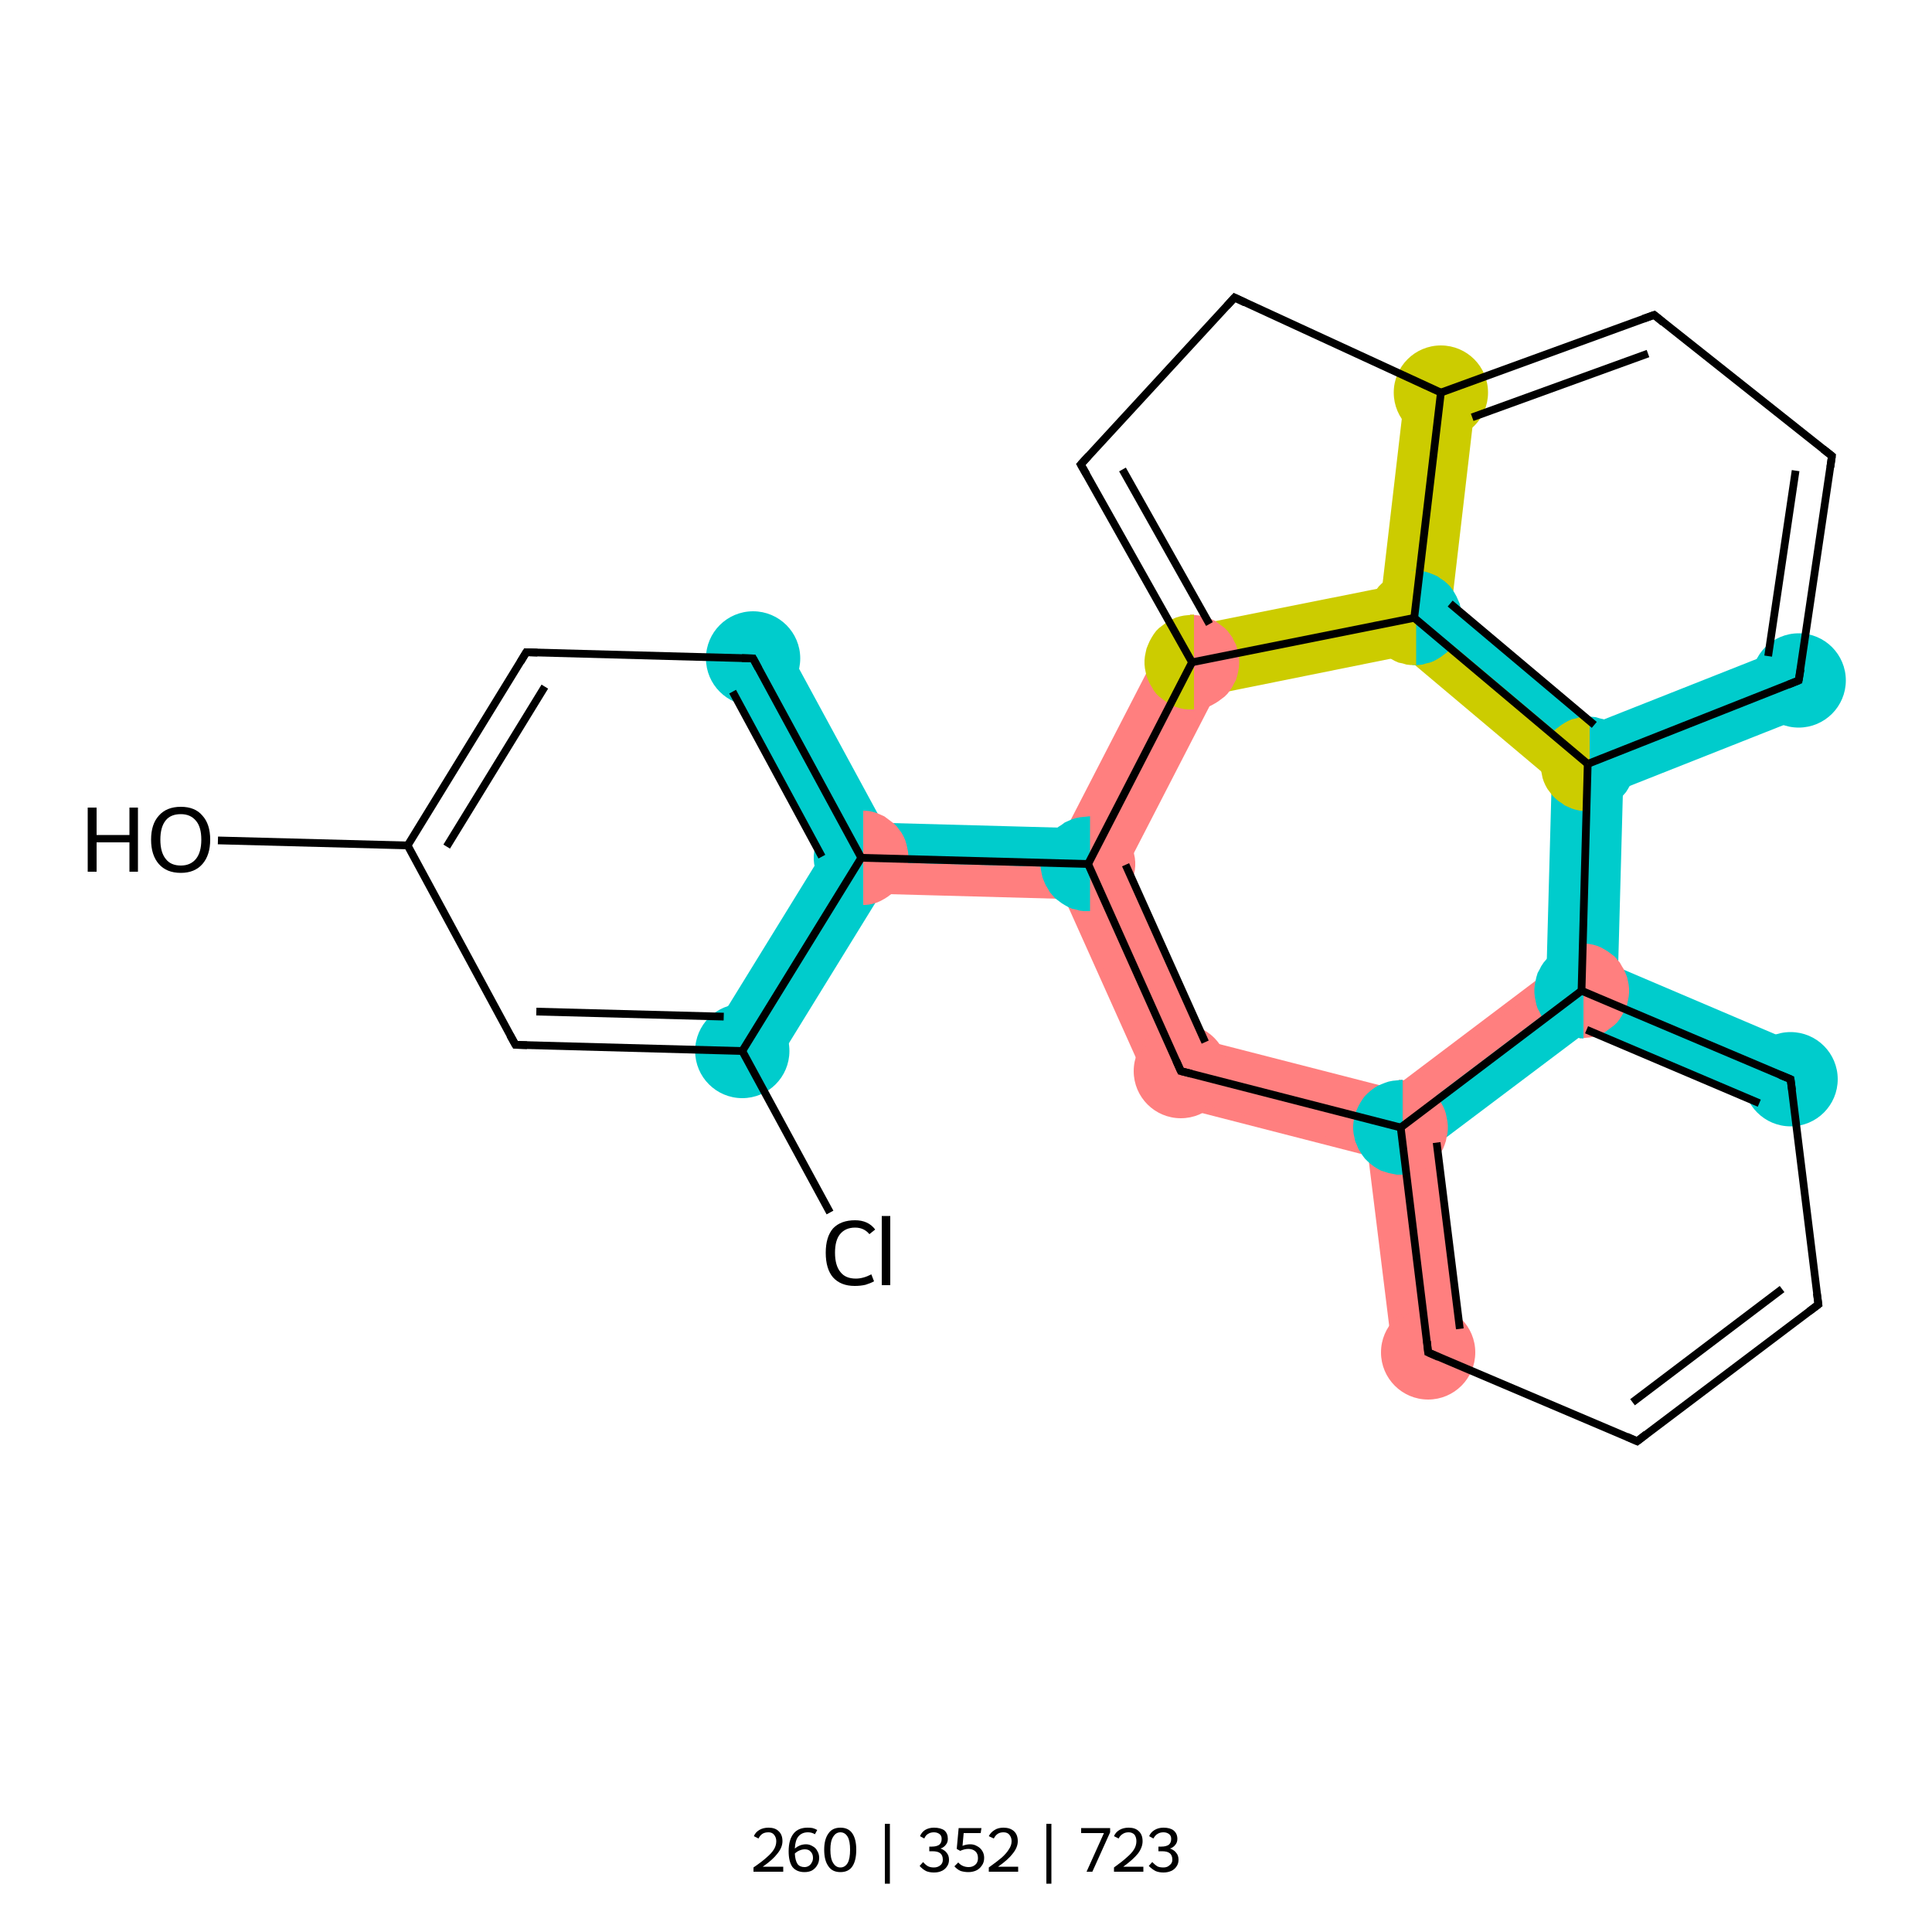 <?xml version='1.0' encoding='iso-8859-1'?>
<svg version='1.1' baseProfile='full'
              xmlns='http://www.w3.org/2000/svg'
                      xmlns:rdkit='http://www.rdkit.org/xml'
                      xmlns:xlink='http://www.w3.org/1999/xlink'
                  xml:space='preserve'
width='500px' height='500px' viewBox='0 0 500 500'>
<!-- END OF HEADER -->
<rect style='opacity:1.0;fill:#FFFFFF;stroke:none' width='500.0' height='500.0' x='0.0' y='0.0'> </rect>
<path class='bond-3 atom-3 atom-4' d='M 202.1,166.5 L 230.1,218.1 L 215.6,225.9 L 187.7,174.3 Z' style='fill:#00CCCC;fill-rule:evenodd;fill-opacity:1;stroke:#00CCCC;stroke-width:2.0px;stroke-linecap:butt;stroke-linejoin:miter;stroke-opacity:1;' />
<path class='bond-4 atom-4 atom-5' d='M 222.6,230.2 L 222.9,222.0 L 281.6,223.6 L 281.3,231.8 Z' style='fill:#FF7F7F;fill-rule:evenodd;fill-opacity:1;stroke:#FF7F7F;stroke-width:2.0px;stroke-linecap:butt;stroke-linejoin:miter;stroke-opacity:1;' />
<path class='bond-4 atom-4 atom-5' d='M 222.9,222.0 L 223.1,213.8 L 281.8,215.4 L 281.6,223.6 Z' style='fill:#00CCCC;fill-rule:evenodd;fill-opacity:1;stroke:#00CCCC;stroke-width:2.0px;stroke-linecap:butt;stroke-linejoin:miter;stroke-opacity:1;' />
<path class='bond-5 atom-5 atom-6' d='M 289.1,220.2 L 313.1,273.8 L 298.1,280.5 L 274.1,227.0 Z' style='fill:#FF7F7F;fill-rule:evenodd;fill-opacity:1;stroke:#FF7F7F;stroke-width:2.0px;stroke-linecap:butt;stroke-linejoin:miter;stroke-opacity:1;' />
<path class='bond-6 atom-6 atom-7' d='M 307.6,269.2 L 364.5,283.8 L 360.4,299.7 L 303.6,285.1 Z' style='fill:#FF7F7F;fill-rule:evenodd;fill-opacity:1;stroke:#FF7F7F;stroke-width:2.0px;stroke-linecap:butt;stroke-linejoin:miter;stroke-opacity:1;' />
<path class='bond-7 atom-7 atom-8' d='M 370.6,290.8 L 377.8,349.0 L 361.5,351.0 L 354.3,292.8 Z' style='fill:#FF7F7F;fill-rule:evenodd;fill-opacity:1;stroke:#FF7F7F;stroke-width:2.0px;stroke-linecap:butt;stroke-linejoin:miter;stroke-opacity:1;' />
<path class='bond-11 atom-11 atom-12' d='M 460.2,286.9 L 406.1,264.0 L 412.6,248.8 L 466.6,271.8 Z' style='fill:#00CCCC;fill-rule:evenodd;fill-opacity:1;stroke:#00CCCC;stroke-width:2.0px;stroke-linecap:butt;stroke-linejoin:miter;stroke-opacity:1;' />
<path class='bond-12 atom-12 atom-13' d='M 401.1,256.2 L 402.7,197.5 L 419.2,197.9 L 417.6,256.6 Z' style='fill:#00CCCC;fill-rule:evenodd;fill-opacity:1;stroke:#00CCCC;stroke-width:2.0px;stroke-linecap:butt;stroke-linejoin:miter;stroke-opacity:1;' />
<path class='bond-13 atom-13 atom-14' d='M 416.2,191.4 L 410.9,197.7 L 366.0,159.9 L 371.3,153.6 Z' style='fill:#00CCCC;fill-rule:evenodd;fill-opacity:1;stroke:#00CCCC;stroke-width:2.0px;stroke-linecap:butt;stroke-linejoin:miter;stroke-opacity:1;' />
<path class='bond-13 atom-13 atom-14' d='M 410.9,197.7 L 405.6,204.0 L 360.7,166.2 L 366.0,159.9 Z' style='fill:#CCCC00;fill-rule:evenodd;fill-opacity:1;stroke:#CCCC00;stroke-width:2.0px;stroke-linecap:butt;stroke-linejoin:miter;stroke-opacity:1;' />
<path class='bond-14 atom-14 atom-15' d='M 357.9,158.9 L 364.7,100.6 L 381.0,102.5 L 374.2,160.8 Z' style='fill:#CCCC00;fill-rule:evenodd;fill-opacity:1;stroke:#CCCC00;stroke-width:2.0px;stroke-linecap:butt;stroke-linejoin:miter;stroke-opacity:1;' />
<path class='bond-21 atom-4 atom-22' d='M 229.9,226.3 L 199.1,276.3 L 185.1,267.7 L 215.9,217.7 Z' style='fill:#00CCCC;fill-rule:evenodd;fill-opacity:1;stroke:#00CCCC;stroke-width:2.0px;stroke-linecap:butt;stroke-linejoin:miter;stroke-opacity:1;' />
<path class='bond-25 atom-18 atom-5' d='M 315.8,175.2 L 288.9,227.4 L 274.3,219.8 L 301.2,167.6 Z' style='fill:#FF7F7F;fill-rule:evenodd;fill-opacity:1;stroke:#FF7F7F;stroke-width:2.0px;stroke-linecap:butt;stroke-linejoin:miter;stroke-opacity:1;' />
<path class='bond-26 atom-12 atom-7' d='M 404.4,249.8 L 409.3,256.4 L 362.5,291.8 L 357.5,285.2 Z' style='fill:#FF7F7F;fill-rule:evenodd;fill-opacity:1;stroke:#FF7F7F;stroke-width:2.0px;stroke-linecap:butt;stroke-linejoin:miter;stroke-opacity:1;' />
<path class='bond-26 atom-12 atom-7' d='M 409.3,256.4 L 414.3,263.0 L 367.4,298.3 L 362.5,291.8 Z' style='fill:#00CCCC;fill-rule:evenodd;fill-opacity:1;stroke:#00CCCC;stroke-width:2.0px;stroke-linecap:butt;stroke-linejoin:miter;stroke-opacity:1;' />
<path class='bond-27 atom-21 atom-13' d='M 468.6,183.8 L 414.0,205.4 L 407.9,190.1 L 462.5,168.5 Z' style='fill:#00CCCC;fill-rule:evenodd;fill-opacity:1;stroke:#00CCCC;stroke-width:2.0px;stroke-linecap:butt;stroke-linejoin:miter;stroke-opacity:1;' />
<path class='bond-28 atom-18 atom-14' d='M 306.8,163.3 L 364.4,151.8 L 367.6,167.9 L 310.1,179.5 Z' style='fill:#CCCC00;fill-rule:evenodd;fill-opacity:1;stroke:#CCCC00;stroke-width:2.0px;stroke-linecap:butt;stroke-linejoin:miter;stroke-opacity:1;' />
<ellipse cx='194.9' cy='170.4' rx='11.7' ry='11.7' class='atom-3'  style='fill:#00CCCC;fill-rule:evenodd;stroke:#00CCCC;stroke-width:1.0px;stroke-linecap:butt;stroke-linejoin:miter;stroke-opacity:1' />
<path class='atom-4' d='M 222.9,210.3 L 223.9,210.3 L 224.9,210.4 L 225.8,210.6 L 226.8,210.9 L 227.7,211.3 L 228.6,211.7 L 229.4,212.3 L 230.2,212.9 L 231.0,213.5 L 231.7,214.2 L 232.3,215.0 L 232.9,215.8 L 233.4,216.7 L 233.8,217.6 L 234.1,218.6 L 234.3,219.5 L 234.5,220.5 L 234.6,221.5 L 234.6,222.5 L 234.5,223.5 L 234.3,224.5 L 234.1,225.4 L 233.8,226.4 L 233.4,227.3 L 232.9,228.2 L 232.3,229.0 L 231.7,229.8 L 231.0,230.5 L 230.2,231.1 L 229.4,231.7 L 228.6,232.2 L 227.7,232.7 L 226.8,233.1 L 225.8,233.4 L 224.9,233.6 L 223.9,233.7 L 222.9,233.7 L 222.9,222.0 Z' style='fill:#FF7F7F;fill-rule:evenodd;fill-opacity:1;stroke:#FF7F7F;stroke-width:1.0px;stroke-linecap:butt;stroke-linejoin:miter;stroke-opacity:1;' />
<path class='atom-4' d='M 222.9,233.7 L 221.9,233.7 L 220.9,233.6 L 219.9,233.4 L 219.0,233.1 L 218.0,232.7 L 217.1,232.2 L 216.3,231.7 L 215.5,231.1 L 214.7,230.5 L 214.1,229.8 L 213.4,229.0 L 212.9,228.2 L 212.4,227.3 L 212.0,226.4 L 211.6,225.4 L 211.4,224.5 L 211.2,223.5 L 211.1,222.5 L 211.1,221.5 L 211.2,220.5 L 211.4,219.5 L 211.6,218.6 L 212.0,217.6 L 212.4,216.7 L 212.9,215.8 L 213.4,215.0 L 214.1,214.2 L 214.7,213.5 L 215.5,212.9 L 216.3,212.3 L 217.1,211.7 L 218.0,211.3 L 219.0,210.9 L 219.9,210.6 L 220.9,210.4 L 221.9,210.3 L 222.9,210.3 L 222.9,222.0 Z' style='fill:#00CCCC;fill-rule:evenodd;fill-opacity:1;stroke:#00CCCC;stroke-width:1.0px;stroke-linecap:butt;stroke-linejoin:miter;stroke-opacity:1;' />
<path class='atom-5' d='M 281.6,211.8 L 282.6,211.9 L 283.5,212.0 L 284.5,212.2 L 285.5,212.5 L 286.4,212.9 L 287.3,213.3 L 288.1,213.9 L 288.9,214.4 L 289.7,215.1 L 290.4,215.8 L 291.0,216.6 L 291.6,217.4 L 292.0,218.3 L 292.5,219.2 L 292.8,220.1 L 293.0,221.1 L 293.2,222.1 L 293.3,223.1 L 293.3,224.1 L 293.2,225.1 L 293.0,226.1 L 292.8,227.0 L 292.5,228.0 L 292.0,228.9 L 291.6,229.7 L 291.0,230.6 L 290.4,231.3 L 289.7,232.1 L 288.9,232.7 L 288.1,233.3 L 287.3,233.8 L 286.4,234.3 L 285.5,234.7 L 284.5,234.9 L 283.5,235.2 L 282.6,235.3 L 281.6,235.3 L 281.6,223.6 Z' style='fill:#FF7F7F;fill-rule:evenodd;fill-opacity:1;stroke:#FF7F7F;stroke-width:1.0px;stroke-linecap:butt;stroke-linejoin:miter;stroke-opacity:1;' />
<path class='atom-5' d='M 281.6,235.3 L 280.6,235.3 L 279.6,235.2 L 278.6,234.9 L 277.6,234.7 L 276.7,234.3 L 275.8,233.8 L 275.0,233.3 L 274.2,232.7 L 273.4,232.1 L 272.7,231.3 L 272.1,230.6 L 271.6,229.7 L 271.1,228.9 L 270.7,228.0 L 270.3,227.0 L 270.1,226.1 L 269.9,225.1 L 269.8,224.1 L 269.8,223.1 L 269.9,222.1 L 270.1,221.1 L 270.3,220.1 L 270.7,219.2 L 271.1,218.3 L 271.6,217.4 L 272.1,216.6 L 272.7,215.8 L 273.4,215.1 L 274.2,214.4 L 275.0,213.9 L 275.8,213.3 L 276.7,212.9 L 277.6,212.5 L 278.6,212.2 L 279.6,212.0 L 280.6,211.9 L 281.6,211.8 L 281.6,223.6 Z' style='fill:#00CCCC;fill-rule:evenodd;fill-opacity:1;stroke:#00CCCC;stroke-width:1.0px;stroke-linecap:butt;stroke-linejoin:miter;stroke-opacity:1;' />
<ellipse cx='305.6' cy='277.2' rx='11.7' ry='11.7' class='atom-6'  style='fill:#FF7F7F;fill-rule:evenodd;stroke:#FF7F7F;stroke-width:1.0px;stroke-linecap:butt;stroke-linejoin:miter;stroke-opacity:1' />
<path class='atom-7' d='M 362.5,280.0 L 363.5,280.1 L 364.4,280.2 L 365.4,280.4 L 366.4,280.7 L 367.3,281.1 L 368.2,281.5 L 369.0,282.0 L 369.8,282.6 L 370.6,283.3 L 371.3,284.0 L 371.9,284.8 L 372.5,285.6 L 373.0,286.5 L 373.4,287.4 L 373.7,288.3 L 373.9,289.3 L 374.1,290.3 L 374.2,291.3 L 374.2,292.3 L 374.1,293.3 L 373.9,294.2 L 373.7,295.2 L 373.4,296.1 L 373.0,297.1 L 372.5,297.9 L 371.9,298.7 L 371.3,299.5 L 370.6,300.2 L 369.8,300.9 L 369.0,301.5 L 368.2,302.0 L 367.3,302.5 L 366.4,302.8 L 365.4,303.1 L 364.4,303.3 L 363.5,303.5 L 362.5,303.5 L 362.5,291.8 Z' style='fill:#FF7F7F;fill-rule:evenodd;fill-opacity:1;stroke:#FF7F7F;stroke-width:1.0px;stroke-linecap:butt;stroke-linejoin:miter;stroke-opacity:1;' />
<path class='atom-7' d='M 362.5,303.5 L 361.5,303.5 L 360.5,303.3 L 359.5,303.1 L 358.6,302.8 L 357.6,302.5 L 356.7,302.0 L 355.9,301.5 L 355.1,300.9 L 354.3,300.2 L 353.6,299.5 L 353.0,298.7 L 352.5,297.9 L 352.0,297.1 L 351.6,296.1 L 351.2,295.2 L 351.0,294.2 L 350.8,293.3 L 350.7,292.3 L 350.7,291.3 L 350.8,290.3 L 351.0,289.3 L 351.2,288.3 L 351.6,287.4 L 352.0,286.5 L 352.5,285.6 L 353.0,284.8 L 353.6,284.0 L 354.3,283.3 L 355.1,282.6 L 355.9,282.0 L 356.7,281.5 L 357.6,281.1 L 358.6,280.7 L 359.5,280.4 L 360.5,280.2 L 361.5,280.1 L 362.5,280.0 L 362.5,291.8 Z' style='fill:#00CCCC;fill-rule:evenodd;fill-opacity:1;stroke:#00CCCC;stroke-width:1.0px;stroke-linecap:butt;stroke-linejoin:miter;stroke-opacity:1;' />
<ellipse cx='369.6' cy='350.0' rx='11.7' ry='11.7' class='atom-8'  style='fill:#FF7F7F;fill-rule:evenodd;stroke:#FF7F7F;stroke-width:1.0px;stroke-linecap:butt;stroke-linejoin:miter;stroke-opacity:1' />
<ellipse cx='463.4' cy='279.3' rx='11.7' ry='11.7' class='atom-11'  style='fill:#00CCCC;fill-rule:evenodd;stroke:#00CCCC;stroke-width:1.0px;stroke-linecap:butt;stroke-linejoin:miter;stroke-opacity:1' />
<path class='atom-12' d='M 409.3,244.7 L 410.3,244.7 L 411.3,244.8 L 412.3,245.0 L 413.3,245.3 L 414.2,245.7 L 415.1,246.2 L 415.9,246.7 L 416.7,247.3 L 417.5,247.9 L 418.2,248.7 L 418.8,249.4 L 419.3,250.3 L 419.8,251.1 L 420.2,252.0 L 420.6,253.0 L 420.8,253.9 L 421.0,254.9 L 421.1,255.9 L 421.1,256.9 L 421.0,257.9 L 420.8,258.9 L 420.6,259.9 L 420.2,260.8 L 419.8,261.7 L 419.3,262.6 L 418.8,263.4 L 418.2,264.2 L 417.5,264.9 L 416.7,265.5 L 415.9,266.1 L 415.1,266.7 L 414.2,267.1 L 413.3,267.5 L 412.3,267.8 L 411.3,268.0 L 410.3,268.1 L 409.3,268.2 L 409.3,256.4 Z' style='fill:#FF7F7F;fill-rule:evenodd;fill-opacity:1;stroke:#FF7F7F;stroke-width:1.0px;stroke-linecap:butt;stroke-linejoin:miter;stroke-opacity:1;' />
<path class='atom-12' d='M 409.3,268.2 L 408.3,268.1 L 407.4,268.0 L 406.4,267.8 L 405.4,267.5 L 404.5,267.1 L 403.6,266.7 L 402.8,266.1 L 402.0,265.5 L 401.2,264.9 L 400.5,264.2 L 399.9,263.4 L 399.3,262.6 L 398.9,261.7 L 398.4,260.8 L 398.1,259.9 L 397.9,258.9 L 397.7,257.9 L 397.6,256.9 L 397.6,255.9 L 397.7,254.9 L 397.9,253.9 L 398.1,253.0 L 398.4,252.0 L 398.9,251.1 L 399.3,250.3 L 399.9,249.4 L 400.5,248.7 L 401.2,247.9 L 402.0,247.3 L 402.8,246.7 L 403.6,246.2 L 404.5,245.7 L 405.4,245.3 L 406.4,245.0 L 407.4,244.8 L 408.3,244.7 L 409.3,244.7 L 409.3,256.4 Z' style='fill:#00CCCC;fill-rule:evenodd;fill-opacity:1;stroke:#00CCCC;stroke-width:1.0px;stroke-linecap:butt;stroke-linejoin:miter;stroke-opacity:1;' />
<path class='atom-13' d='M 410.9,186.0 L 411.9,186.0 L 412.9,186.1 L 413.9,186.4 L 414.8,186.6 L 415.8,187.0 L 416.7,187.5 L 417.5,188.0 L 418.3,188.6 L 419.1,189.2 L 419.7,190.0 L 420.4,190.7 L 420.9,191.6 L 421.4,192.4 L 421.8,193.3 L 422.2,194.3 L 422.4,195.2 L 422.6,196.2 L 422.7,197.2 L 422.7,198.2 L 422.6,199.2 L 422.4,200.2 L 422.2,201.2 L 421.8,202.1 L 421.4,203.0 L 420.9,203.9 L 420.4,204.7 L 419.7,205.5 L 419.1,206.2 L 418.3,206.9 L 417.5,207.4 L 416.7,208.0 L 415.8,208.4 L 414.8,208.8 L 413.9,209.1 L 412.9,209.3 L 411.9,209.4 L 410.9,209.5 L 410.9,197.7 Z' style='fill:#00CCCC;fill-rule:evenodd;fill-opacity:1;stroke:#00CCCC;stroke-width:1.0px;stroke-linecap:butt;stroke-linejoin:miter;stroke-opacity:1;' />
<path class='atom-13' d='M 410.9,209.5 L 409.9,209.4 L 408.9,209.3 L 408.0,209.1 L 407.0,208.8 L 406.1,208.4 L 405.2,208.0 L 404.4,207.4 L 403.6,206.9 L 402.8,206.2 L 402.1,205.5 L 401.5,204.7 L 400.9,203.9 L 400.4,203.0 L 400.0,202.1 L 399.7,201.2 L 399.5,200.2 L 399.3,199.2 L 399.2,198.2 L 399.2,197.2 L 399.3,196.2 L 399.5,195.2 L 399.7,194.3 L 400.0,193.3 L 400.4,192.4 L 400.9,191.6 L 401.5,190.7 L 402.1,190.0 L 402.8,189.2 L 403.6,188.6 L 404.4,188.0 L 405.2,187.5 L 406.1,187.0 L 407.0,186.6 L 408.0,186.4 L 408.9,186.1 L 409.9,186.0 L 410.9,186.0 L 410.9,197.7 Z' style='fill:#CCCC00;fill-rule:evenodd;fill-opacity:1;stroke:#CCCC00;stroke-width:1.0px;stroke-linecap:butt;stroke-linejoin:miter;stroke-opacity:1;' />
<path class='atom-14' d='M 366.0,148.1 L 367.0,148.2 L 368.0,148.3 L 369.0,148.5 L 369.9,148.8 L 370.9,149.2 L 371.8,149.6 L 372.6,150.2 L 373.4,150.7 L 374.2,151.4 L 374.9,152.1 L 375.5,152.9 L 376.0,153.7 L 376.5,154.6 L 376.9,155.5 L 377.3,156.4 L 377.5,157.4 L 377.7,158.4 L 377.8,159.4 L 377.8,160.4 L 377.7,161.4 L 377.5,162.4 L 377.3,163.3 L 376.9,164.3 L 376.5,165.2 L 376.0,166.0 L 375.5,166.9 L 374.9,167.6 L 374.2,168.4 L 373.4,169.0 L 372.6,169.6 L 371.8,170.1 L 370.9,170.6 L 369.9,171.0 L 369.0,171.2 L 368.0,171.5 L 367.0,171.6 L 366.0,171.6 L 366.0,159.9 Z' style='fill:#00CCCC;fill-rule:evenodd;fill-opacity:1;stroke:#00CCCC;stroke-width:1.0px;stroke-linecap:butt;stroke-linejoin:miter;stroke-opacity:1;' />
<path class='atom-14' d='M 366.0,171.6 L 365.0,171.6 L 364.1,171.5 L 363.1,171.2 L 362.1,171.0 L 361.2,170.6 L 360.3,170.1 L 359.5,169.6 L 358.7,169.0 L 357.9,168.4 L 357.2,167.6 L 356.6,166.9 L 356.0,166.0 L 355.5,165.2 L 355.1,164.3 L 354.8,163.3 L 354.6,162.4 L 354.4,161.4 L 354.3,160.4 L 354.3,159.4 L 354.4,158.4 L 354.6,157.4 L 354.8,156.4 L 355.1,155.5 L 355.5,154.6 L 356.0,153.7 L 356.6,152.9 L 357.2,152.1 L 357.9,151.4 L 358.7,150.7 L 359.5,150.2 L 360.3,149.6 L 361.2,149.2 L 362.1,148.8 L 363.1,148.5 L 364.1,148.3 L 365.0,148.2 L 366.0,148.1 L 366.0,159.9 Z' style='fill:#CCCC00;fill-rule:evenodd;fill-opacity:1;stroke:#CCCC00;stroke-width:1.0px;stroke-linecap:butt;stroke-linejoin:miter;stroke-opacity:1;' />
<ellipse cx='372.9' cy='101.6' rx='11.7' ry='11.7' class='atom-15'  style='fill:#CCCC00;fill-rule:evenodd;stroke:#CCCC00;stroke-width:1.0px;stroke-linecap:butt;stroke-linejoin:miter;stroke-opacity:1' />
<path class='atom-18' d='M 308.5,159.6 L 309.5,159.7 L 310.4,159.8 L 311.4,160.0 L 312.4,160.3 L 313.3,160.7 L 314.2,161.1 L 315.0,161.7 L 315.8,162.3 L 316.6,162.9 L 317.3,163.6 L 317.9,164.4 L 318.5,165.2 L 318.9,166.1 L 319.4,167.0 L 319.7,168.0 L 319.9,168.9 L 320.1,169.9 L 320.2,170.9 L 320.2,171.9 L 320.1,172.9 L 319.9,173.9 L 319.7,174.8 L 319.4,175.8 L 318.9,176.7 L 318.5,177.5 L 317.9,178.4 L 317.3,179.2 L 316.6,179.9 L 315.8,180.5 L 315.0,181.1 L 314.2,181.6 L 313.3,182.1 L 312.4,182.5 L 311.4,182.8 L 310.4,183.0 L 309.5,183.1 L 308.5,183.1 L 308.5,171.4 Z' style='fill:#FF7F7F;fill-rule:evenodd;fill-opacity:1;stroke:#FF7F7F;stroke-width:1.0px;stroke-linecap:butt;stroke-linejoin:miter;stroke-opacity:1;' />
<path class='atom-18' d='M 308.5,183.1 L 307.5,183.1 L 306.5,183.0 L 305.5,182.8 L 304.5,182.5 L 303.6,182.1 L 302.7,181.6 L 301.9,181.1 L 301.1,180.5 L 300.3,179.9 L 299.6,179.2 L 299.0,178.4 L 298.5,177.5 L 298.0,176.7 L 297.6,175.8 L 297.2,174.8 L 297.0,173.9 L 296.8,172.9 L 296.7,171.9 L 296.7,170.9 L 296.8,169.9 L 297.0,168.9 L 297.2,168.0 L 297.6,167.0 L 298.0,166.1 L 298.5,165.2 L 299.0,164.4 L 299.6,163.6 L 300.3,162.9 L 301.1,162.3 L 301.9,161.7 L 302.7,161.1 L 303.6,160.7 L 304.5,160.3 L 305.5,160.0 L 306.5,159.8 L 307.5,159.7 L 308.5,159.6 L 308.5,171.4 Z' style='fill:#CCCC00;fill-rule:evenodd;fill-opacity:1;stroke:#CCCC00;stroke-width:1.0px;stroke-linecap:butt;stroke-linejoin:miter;stroke-opacity:1;' />
<ellipse cx='465.5' cy='176.1' rx='11.7' ry='11.7' class='atom-21'  style='fill:#00CCCC;fill-rule:evenodd;stroke:#00CCCC;stroke-width:1.0px;stroke-linecap:butt;stroke-linejoin:miter;stroke-opacity:1' />
<ellipse cx='192.1' cy='272.0' rx='11.7' ry='11.7' class='atom-22'  style='fill:#00CCCC;fill-rule:evenodd;stroke:#00CCCC;stroke-width:1.0px;stroke-linecap:butt;stroke-linejoin:miter;stroke-opacity:1' />
<path class='bond-0 atom-0 atom-1' d='M 56.4,217.5 L 105.5,218.8' style='fill:none;fill-rule:evenodd;stroke:#000000;stroke-width:2.0px;stroke-linecap:butt;stroke-linejoin:miter;stroke-opacity:1' />
<path class='bond-1 atom-1 atom-2' d='M 105.5,218.8 L 136.2,168.8' style='fill:none;fill-rule:evenodd;stroke:#000000;stroke-width:2.0px;stroke-linecap:butt;stroke-linejoin:miter;stroke-opacity:1' />
<path class='bond-1 atom-1 atom-2' d='M 115.6,219.1 L 141.0,177.7' style='fill:none;fill-rule:evenodd;stroke:#000000;stroke-width:2.0px;stroke-linecap:butt;stroke-linejoin:miter;stroke-opacity:1' />
<path class='bond-2 atom-2 atom-3' d='M 136.2,168.8 L 194.9,170.4' style='fill:none;fill-rule:evenodd;stroke:#000000;stroke-width:2.0px;stroke-linecap:butt;stroke-linejoin:miter;stroke-opacity:1' />
<path class='bond-3 atom-3 atom-4' d='M 194.9,170.4 L 222.9,222.0' style='fill:none;fill-rule:evenodd;stroke:#000000;stroke-width:2.0px;stroke-linecap:butt;stroke-linejoin:miter;stroke-opacity:1' />
<path class='bond-3 atom-3 atom-4' d='M 189.6,179.0 L 212.7,221.7' style='fill:none;fill-rule:evenodd;stroke:#000000;stroke-width:2.0px;stroke-linecap:butt;stroke-linejoin:miter;stroke-opacity:1' />
<path class='bond-4 atom-4 atom-5' d='M 222.9,222.0 L 281.6,223.6' style='fill:none;fill-rule:evenodd;stroke:#000000;stroke-width:2.0px;stroke-linecap:butt;stroke-linejoin:miter;stroke-opacity:1' />
<path class='bond-5 atom-5 atom-6' d='M 281.6,223.6 L 305.6,277.2' style='fill:none;fill-rule:evenodd;stroke:#000000;stroke-width:2.0px;stroke-linecap:butt;stroke-linejoin:miter;stroke-opacity:1' />
<path class='bond-5 atom-5 atom-6' d='M 291.3,223.8 L 311.9,269.7' style='fill:none;fill-rule:evenodd;stroke:#000000;stroke-width:2.0px;stroke-linecap:butt;stroke-linejoin:miter;stroke-opacity:1' />
<path class='bond-6 atom-6 atom-7' d='M 305.6,277.2 L 362.5,291.8' style='fill:none;fill-rule:evenodd;stroke:#000000;stroke-width:2.0px;stroke-linecap:butt;stroke-linejoin:miter;stroke-opacity:1' />
<path class='bond-7 atom-7 atom-8' d='M 362.5,291.8 L 369.6,350.0' style='fill:none;fill-rule:evenodd;stroke:#000000;stroke-width:2.0px;stroke-linecap:butt;stroke-linejoin:miter;stroke-opacity:1' />
<path class='bond-7 atom-7 atom-8' d='M 371.8,295.7 L 377.8,343.9' style='fill:none;fill-rule:evenodd;stroke:#000000;stroke-width:2.0px;stroke-linecap:butt;stroke-linejoin:miter;stroke-opacity:1' />
<path class='bond-8 atom-8 atom-9' d='M 369.6,350.0 L 423.7,373.0' style='fill:none;fill-rule:evenodd;stroke:#000000;stroke-width:2.0px;stroke-linecap:butt;stroke-linejoin:miter;stroke-opacity:1' />
<path class='bond-9 atom-9 atom-10' d='M 423.7,373.0 L 470.6,337.6' style='fill:none;fill-rule:evenodd;stroke:#000000;stroke-width:2.0px;stroke-linecap:butt;stroke-linejoin:miter;stroke-opacity:1' />
<path class='bond-9 atom-9 atom-10' d='M 422.5,362.9 L 461.2,333.6' style='fill:none;fill-rule:evenodd;stroke:#000000;stroke-width:2.0px;stroke-linecap:butt;stroke-linejoin:miter;stroke-opacity:1' />
<path class='bond-10 atom-10 atom-11' d='M 470.6,337.6 L 463.4,279.3' style='fill:none;fill-rule:evenodd;stroke:#000000;stroke-width:2.0px;stroke-linecap:butt;stroke-linejoin:miter;stroke-opacity:1' />
<path class='bond-11 atom-11 atom-12' d='M 463.4,279.3 L 409.3,256.4' style='fill:none;fill-rule:evenodd;stroke:#000000;stroke-width:2.0px;stroke-linecap:butt;stroke-linejoin:miter;stroke-opacity:1' />
<path class='bond-11 atom-11 atom-12' d='M 455.3,285.5 L 410.6,266.5' style='fill:none;fill-rule:evenodd;stroke:#000000;stroke-width:2.0px;stroke-linecap:butt;stroke-linejoin:miter;stroke-opacity:1' />
<path class='bond-12 atom-12 atom-13' d='M 409.3,256.4 L 410.9,197.7' style='fill:none;fill-rule:evenodd;stroke:#000000;stroke-width:2.0px;stroke-linecap:butt;stroke-linejoin:miter;stroke-opacity:1' />
<path class='bond-13 atom-13 atom-14' d='M 410.9,197.7 L 366.0,159.9' style='fill:none;fill-rule:evenodd;stroke:#000000;stroke-width:2.0px;stroke-linecap:butt;stroke-linejoin:miter;stroke-opacity:1' />
<path class='bond-13 atom-13 atom-14' d='M 412.6,187.6 L 375.3,156.2' style='fill:none;fill-rule:evenodd;stroke:#000000;stroke-width:2.0px;stroke-linecap:butt;stroke-linejoin:miter;stroke-opacity:1' />
<path class='bond-14 atom-14 atom-15' d='M 366.0,159.9 L 372.9,101.6' style='fill:none;fill-rule:evenodd;stroke:#000000;stroke-width:2.0px;stroke-linecap:butt;stroke-linejoin:miter;stroke-opacity:1' />
<path class='bond-15 atom-15 atom-16' d='M 372.9,101.6 L 319.5,77.0' style='fill:none;fill-rule:evenodd;stroke:#000000;stroke-width:2.0px;stroke-linecap:butt;stroke-linejoin:miter;stroke-opacity:1' />
<path class='bond-16 atom-16 atom-17' d='M 319.5,77.0 L 279.7,120.2' style='fill:none;fill-rule:evenodd;stroke:#000000;stroke-width:2.0px;stroke-linecap:butt;stroke-linejoin:miter;stroke-opacity:1' />
<path class='bond-17 atom-17 atom-18' d='M 279.7,120.2 L 308.5,171.4' style='fill:none;fill-rule:evenodd;stroke:#000000;stroke-width:2.0px;stroke-linecap:butt;stroke-linejoin:miter;stroke-opacity:1' />
<path class='bond-17 atom-17 atom-18' d='M 290.5,121.5 L 313.0,161.5' style='fill:none;fill-rule:evenodd;stroke:#000000;stroke-width:2.0px;stroke-linecap:butt;stroke-linejoin:miter;stroke-opacity:1' />
<path class='bond-18 atom-15 atom-19' d='M 372.9,101.6 L 428.1,81.5' style='fill:none;fill-rule:evenodd;stroke:#000000;stroke-width:2.0px;stroke-linecap:butt;stroke-linejoin:miter;stroke-opacity:1' />
<path class='bond-18 atom-15 atom-19' d='M 381.0,108.0 L 426.5,91.5' style='fill:none;fill-rule:evenodd;stroke:#000000;stroke-width:2.0px;stroke-linecap:butt;stroke-linejoin:miter;stroke-opacity:1' />
<path class='bond-19 atom-19 atom-20' d='M 428.1,81.5 L 474.1,118.0' style='fill:none;fill-rule:evenodd;stroke:#000000;stroke-width:2.0px;stroke-linecap:butt;stroke-linejoin:miter;stroke-opacity:1' />
<path class='bond-20 atom-20 atom-21' d='M 474.1,118.0 L 465.5,176.1' style='fill:none;fill-rule:evenodd;stroke:#000000;stroke-width:2.0px;stroke-linecap:butt;stroke-linejoin:miter;stroke-opacity:1' />
<path class='bond-20 atom-20 atom-21' d='M 464.7,121.8 L 457.6,169.8' style='fill:none;fill-rule:evenodd;stroke:#000000;stroke-width:2.0px;stroke-linecap:butt;stroke-linejoin:miter;stroke-opacity:1' />
<path class='bond-21 atom-4 atom-22' d='M 222.9,222.0 L 192.1,272.0' style='fill:none;fill-rule:evenodd;stroke:#000000;stroke-width:2.0px;stroke-linecap:butt;stroke-linejoin:miter;stroke-opacity:1' />
<path class='bond-22 atom-22 atom-23' d='M 192.1,272.0 L 214.8,313.8' style='fill:none;fill-rule:evenodd;stroke:#000000;stroke-width:2.0px;stroke-linecap:butt;stroke-linejoin:miter;stroke-opacity:1' />
<path class='bond-23 atom-22 atom-24' d='M 192.1,272.0 L 133.4,270.4' style='fill:none;fill-rule:evenodd;stroke:#000000;stroke-width:2.0px;stroke-linecap:butt;stroke-linejoin:miter;stroke-opacity:1' />
<path class='bond-23 atom-22 atom-24' d='M 187.3,263.1 L 138.8,261.8' style='fill:none;fill-rule:evenodd;stroke:#000000;stroke-width:2.0px;stroke-linecap:butt;stroke-linejoin:miter;stroke-opacity:1' />
<path class='bond-24 atom-24 atom-1' d='M 133.4,270.4 L 105.5,218.8' style='fill:none;fill-rule:evenodd;stroke:#000000;stroke-width:2.0px;stroke-linecap:butt;stroke-linejoin:miter;stroke-opacity:1' />
<path class='bond-25 atom-18 atom-5' d='M 308.5,171.4 L 281.6,223.6' style='fill:none;fill-rule:evenodd;stroke:#000000;stroke-width:2.0px;stroke-linecap:butt;stroke-linejoin:miter;stroke-opacity:1' />
<path class='bond-26 atom-12 atom-7' d='M 409.3,256.4 L 362.5,291.8' style='fill:none;fill-rule:evenodd;stroke:#000000;stroke-width:2.0px;stroke-linecap:butt;stroke-linejoin:miter;stroke-opacity:1' />
<path class='bond-27 atom-21 atom-13' d='M 465.5,176.1 L 410.9,197.7' style='fill:none;fill-rule:evenodd;stroke:#000000;stroke-width:2.0px;stroke-linecap:butt;stroke-linejoin:miter;stroke-opacity:1' />
<path class='bond-28 atom-18 atom-14' d='M 308.5,171.4 L 366.0,159.9' style='fill:none;fill-rule:evenodd;stroke:#000000;stroke-width:2.0px;stroke-linecap:butt;stroke-linejoin:miter;stroke-opacity:1' />
<path d='M 134.7,171.3 L 136.2,168.8 L 139.1,168.9' style='fill:none;stroke:#000000;stroke-width:2.0px;stroke-linecap:butt;stroke-linejoin:miter;stroke-opacity:1;' />
<path d='M 192.0,170.3 L 194.9,170.4 L 196.3,173.0' style='fill:none;stroke:#000000;stroke-width:2.0px;stroke-linecap:butt;stroke-linejoin:miter;stroke-opacity:1;' />
<path d='M 304.4,274.5 L 305.6,277.2 L 308.4,277.9' style='fill:none;stroke:#000000;stroke-width:2.0px;stroke-linecap:butt;stroke-linejoin:miter;stroke-opacity:1;' />
<path d='M 369.3,347.1 L 369.6,350.0 L 372.3,351.2' style='fill:none;stroke:#000000;stroke-width:2.0px;stroke-linecap:butt;stroke-linejoin:miter;stroke-opacity:1;' />
<path d='M 421.0,371.8 L 423.7,373.0 L 426.0,371.2' style='fill:none;stroke:#000000;stroke-width:2.0px;stroke-linecap:butt;stroke-linejoin:miter;stroke-opacity:1;' />
<path d='M 468.2,339.4 L 470.6,337.6 L 470.2,334.7' style='fill:none;stroke:#000000;stroke-width:2.0px;stroke-linecap:butt;stroke-linejoin:miter;stroke-opacity:1;' />
<path d='M 463.8,282.2 L 463.4,279.3 L 460.7,278.2' style='fill:none;stroke:#000000;stroke-width:2.0px;stroke-linecap:butt;stroke-linejoin:miter;stroke-opacity:1;' />
<path d='M 322.2,78.3 L 319.5,77.0 L 317.5,79.2' style='fill:none;stroke:#000000;stroke-width:2.0px;stroke-linecap:butt;stroke-linejoin:miter;stroke-opacity:1;' />
<path d='M 281.7,118.0 L 279.7,120.2 L 281.2,122.8' style='fill:none;stroke:#000000;stroke-width:2.0px;stroke-linecap:butt;stroke-linejoin:miter;stroke-opacity:1;' />
<path d='M 425.3,82.5 L 428.1,81.5 L 430.4,83.4' style='fill:none;stroke:#000000;stroke-width:2.0px;stroke-linecap:butt;stroke-linejoin:miter;stroke-opacity:1;' />
<path d='M 471.8,116.2 L 474.1,118.0 L 473.7,120.9' style='fill:none;stroke:#000000;stroke-width:2.0px;stroke-linecap:butt;stroke-linejoin:miter;stroke-opacity:1;' />
<path d='M 466.0,173.2 L 465.5,176.1 L 462.8,177.2' style='fill:none;stroke:#000000;stroke-width:2.0px;stroke-linecap:butt;stroke-linejoin:miter;stroke-opacity:1;' />
<path d='M 136.4,270.5 L 133.4,270.4 L 132.0,267.9' style='fill:none;stroke:#000000;stroke-width:2.0px;stroke-linecap:butt;stroke-linejoin:miter;stroke-opacity:1;' />
<path class='atom-0' d='M 22.7 209.0
L 25.0 209.0
L 25.0 216.1
L 33.5 216.1
L 33.5 209.0
L 35.7 209.0
L 35.7 225.6
L 33.5 225.6
L 33.5 218.0
L 25.0 218.0
L 25.0 225.6
L 22.7 225.6
L 22.7 209.0
' fill='#000000'/>
<path class='atom-0' d='M 39.1 217.3
Q 39.1 213.3, 41.1 211.1
Q 43.1 208.8, 46.8 208.8
Q 50.5 208.8, 52.4 211.1
Q 54.4 213.3, 54.4 217.3
Q 54.4 221.3, 52.4 223.6
Q 50.4 225.9, 46.8 225.9
Q 43.1 225.9, 41.1 223.6
Q 39.1 221.3, 39.1 217.3
M 46.8 224.0
Q 49.3 224.0, 50.7 222.3
Q 52.1 220.6, 52.1 217.3
Q 52.1 214.0, 50.7 212.4
Q 49.3 210.7, 46.8 210.7
Q 44.2 210.7, 42.9 212.3
Q 41.5 214.0, 41.5 217.3
Q 41.5 220.6, 42.9 222.3
Q 44.2 224.0, 46.8 224.0
' fill='#000000'/>
<path class='atom-23' d='M 213.7 324.2
Q 213.7 320.1, 215.6 317.9
Q 217.6 315.8, 221.3 315.8
Q 224.7 315.8, 226.5 318.2
L 225.0 319.4
Q 223.6 317.7, 221.3 317.7
Q 218.8 317.7, 217.4 319.4
Q 216.1 321.0, 216.1 324.2
Q 216.1 327.5, 217.5 329.2
Q 218.8 330.9, 221.5 330.9
Q 223.4 330.9, 225.5 329.8
L 226.2 331.6
Q 225.3 332.1, 224.0 332.5
Q 222.7 332.8, 221.2 332.8
Q 217.6 332.8, 215.6 330.6
Q 213.7 328.4, 213.7 324.2
' fill='#000000'/>
<path class='atom-23' d='M 228.2 314.7
L 230.4 314.7
L 230.4 332.6
L 228.2 332.6
L 228.2 314.7
' fill='#000000'/>
<path class='legend' d='M 195.1 475.2
Q 195.5 474.2, 196.5 473.6
Q 197.5 473.0, 198.9 473.0
Q 200.6 473.0, 201.5 473.9
Q 202.5 474.8, 202.5 476.5
Q 202.5 478.1, 201.2 479.7
Q 200.0 481.3, 197.4 483.1
L 202.7 483.1
L 202.7 484.4
L 195.0 484.4
L 195.0 483.3
Q 197.2 481.8, 198.4 480.7
Q 199.7 479.6, 200.3 478.6
Q 200.9 477.6, 200.9 476.5
Q 200.9 475.5, 200.3 474.8
Q 199.8 474.2, 198.9 474.2
Q 197.9 474.2, 197.3 474.6
Q 196.7 475.0, 196.3 475.8
L 195.1 475.2
' fill='#000000'/>
<path class='legend' d='M 208.6 477.3
Q 209.5 477.3, 210.3 477.8
Q 211.1 478.2, 211.5 479.0
Q 212.0 479.8, 212.0 480.8
Q 212.0 481.9, 211.5 482.7
Q 211.0 483.6, 210.1 484.1
Q 209.3 484.5, 208.2 484.5
Q 206.2 484.5, 205.1 483.2
Q 204.1 481.8, 204.1 479.1
Q 204.1 476.1, 205.4 474.5
Q 206.6 473.0, 209.0 473.0
Q 209.8 473.0, 210.3 473.1
Q 211.0 473.3, 211.5 473.6
L 210.9 474.7
Q 210.1 474.2, 209.1 474.2
Q 207.5 474.2, 206.6 475.3
Q 205.8 476.3, 205.7 478.4
Q 206.3 477.9, 207.0 477.6
Q 207.8 477.3, 208.6 477.3
M 208.2 483.2
Q 208.8 483.2, 209.3 482.9
Q 209.8 482.6, 210.1 482.0
Q 210.4 481.5, 210.4 480.8
Q 210.4 479.8, 209.8 479.2
Q 209.3 478.6, 208.3 478.6
Q 207.6 478.6, 206.9 478.9
Q 206.2 479.2, 205.7 479.7
Q 205.8 481.5, 206.4 482.4
Q 207.0 483.2, 208.2 483.2
' fill='#000000'/>
<path class='legend' d='M 217.5 484.5
Q 215.4 484.5, 214.4 483.0
Q 213.3 481.5, 213.3 478.7
Q 213.3 476.0, 214.4 474.5
Q 215.4 473.0, 217.5 473.0
Q 219.6 473.0, 220.6 474.5
Q 221.6 476.0, 221.6 478.7
Q 221.6 481.5, 220.6 483.0
Q 219.6 484.5, 217.5 484.5
M 217.5 483.3
Q 218.7 483.3, 219.4 482.1
Q 220.0 481.0, 220.0 478.7
Q 220.0 476.5, 219.4 475.4
Q 218.7 474.2, 217.5 474.2
Q 216.3 474.2, 215.6 475.4
Q 214.9 476.5, 214.9 478.7
Q 214.9 481.0, 215.6 482.1
Q 216.3 483.3, 217.5 483.3
' fill='#000000'/>
<path class='legend' d='' fill='#000000'/>
<path class='legend' d='M 229.0 472.0
L 230.3 472.0
L 230.3 487.5
L 229.0 487.5
L 229.0 472.0
' fill='#000000'/>
<path class='legend' d='' fill='#000000'/>
<path class='legend' d='M 243.4 478.4
Q 244.5 478.8, 245.0 479.5
Q 245.6 480.2, 245.6 481.3
Q 245.6 482.3, 245.1 483.0
Q 244.6 483.8, 243.7 484.2
Q 242.9 484.6, 241.7 484.6
Q 240.5 484.6, 239.6 484.2
Q 238.7 483.7, 238.0 482.9
L 238.9 481.9
Q 239.6 482.7, 240.2 483.0
Q 240.8 483.3, 241.7 483.3
Q 242.7 483.3, 243.4 482.7
Q 244.0 482.2, 244.0 481.3
Q 244.0 480.1, 243.3 479.6
Q 242.7 479.1, 241.3 479.1
L 240.5 479.1
L 240.5 477.9
L 241.2 477.9
Q 242.4 477.9, 243.1 477.4
Q 243.7 476.9, 243.7 475.9
Q 243.7 475.1, 243.2 474.7
Q 242.6 474.2, 241.7 474.2
Q 240.8 474.2, 240.2 474.6
Q 239.6 474.9, 239.2 475.8
L 238.1 475.2
Q 238.5 474.2, 239.4 473.6
Q 240.4 473.0, 241.7 473.0
Q 243.4 473.0, 244.4 473.7
Q 245.3 474.5, 245.3 475.9
Q 245.3 476.8, 244.8 477.4
Q 244.3 478.1, 243.4 478.4
' fill='#000000'/>
<path class='legend' d='M 251.1 477.3
Q 252.1 477.3, 252.9 477.8
Q 253.7 478.2, 254.2 479.0
Q 254.7 479.8, 254.7 480.8
Q 254.7 482.0, 254.1 482.8
Q 253.5 483.7, 252.6 484.1
Q 251.7 484.5, 250.6 484.5
Q 249.6 484.5, 248.6 484.2
Q 247.7 483.8, 247.0 483.0
L 248.0 482.0
Q 248.5 482.6, 249.2 482.9
Q 249.9 483.2, 250.7 483.2
Q 251.7 483.2, 252.4 482.6
Q 253.1 482.0, 253.1 480.9
Q 253.1 479.7, 252.4 479.1
Q 251.7 478.5, 250.6 478.5
Q 249.6 478.5, 248.5 479.0
L 247.6 478.5
L 248.1 473.1
L 254.0 473.1
L 253.8 474.4
L 249.4 474.4
L 249.1 477.7
Q 250.1 477.3, 251.1 477.3
' fill='#000000'/>
<path class='legend' d='M 255.9 475.2
Q 256.4 474.2, 257.4 473.6
Q 258.3 473.0, 259.7 473.0
Q 261.4 473.0, 262.4 473.9
Q 263.4 474.8, 263.4 476.5
Q 263.4 478.1, 262.1 479.7
Q 260.9 481.3, 258.3 483.1
L 263.5 483.1
L 263.5 484.4
L 255.9 484.4
L 255.9 483.3
Q 258.0 481.8, 259.3 480.7
Q 260.5 479.6, 261.1 478.6
Q 261.8 477.6, 261.8 476.5
Q 261.8 475.5, 261.2 474.8
Q 260.7 474.2, 259.7 474.2
Q 258.8 474.2, 258.2 474.6
Q 257.6 475.0, 257.2 475.8
L 255.9 475.2
' fill='#000000'/>
<path class='legend' d='' fill='#000000'/>
<path class='legend' d='M 270.8 472.0
L 272.1 472.0
L 272.1 487.5
L 270.8 487.5
L 270.8 472.0
' fill='#000000'/>
<path class='legend' d='' fill='#000000'/>
<path class='legend' d='M 285.7 474.4
L 279.8 474.4
L 279.8 473.1
L 287.3 473.1
L 287.3 474.2
L 282.7 484.4
L 281.2 484.4
L 285.7 474.4
' fill='#000000'/>
<path class='legend' d='M 288.3 475.2
Q 288.7 474.2, 289.7 473.6
Q 290.7 473.0, 292.1 473.0
Q 293.8 473.0, 294.7 473.9
Q 295.7 474.8, 295.7 476.5
Q 295.7 478.1, 294.5 479.7
Q 293.2 481.3, 290.7 483.1
L 295.9 483.1
L 295.9 484.4
L 288.3 484.4
L 288.3 483.3
Q 290.4 481.8, 291.6 480.7
Q 292.9 479.6, 293.5 478.6
Q 294.1 477.6, 294.1 476.5
Q 294.1 475.5, 293.6 474.8
Q 293.0 474.2, 292.1 474.2
Q 291.2 474.2, 290.6 474.6
Q 289.9 475.0, 289.5 475.8
L 288.3 475.2
' fill='#000000'/>
<path class='legend' d='M 302.8 478.4
Q 303.9 478.8, 304.4 479.5
Q 305.0 480.2, 305.0 481.3
Q 305.0 482.3, 304.5 483.0
Q 304.0 483.8, 303.1 484.2
Q 302.2 484.6, 301.1 484.6
Q 299.9 484.6, 299.0 484.2
Q 298.1 483.7, 297.3 482.9
L 298.2 481.9
Q 299.0 482.7, 299.5 483.0
Q 300.1 483.3, 301.1 483.3
Q 302.1 483.3, 302.7 482.7
Q 303.4 482.2, 303.4 481.3
Q 303.4 480.1, 302.7 479.6
Q 302.1 479.1, 300.7 479.1
L 299.8 479.1
L 299.8 477.9
L 300.6 477.9
Q 301.8 477.9, 302.5 477.4
Q 303.1 476.9, 303.1 475.9
Q 303.1 475.1, 302.6 474.7
Q 302.0 474.2, 301.1 474.2
Q 300.2 474.2, 299.6 474.6
Q 299.0 474.9, 298.5 475.8
L 297.4 475.2
Q 297.8 474.2, 298.8 473.6
Q 299.8 473.0, 301.1 473.0
Q 302.8 473.0, 303.7 473.7
Q 304.7 474.5, 304.7 475.9
Q 304.7 476.8, 304.2 477.4
Q 303.7 478.1, 302.8 478.4
' fill='#000000'/>
</svg>

